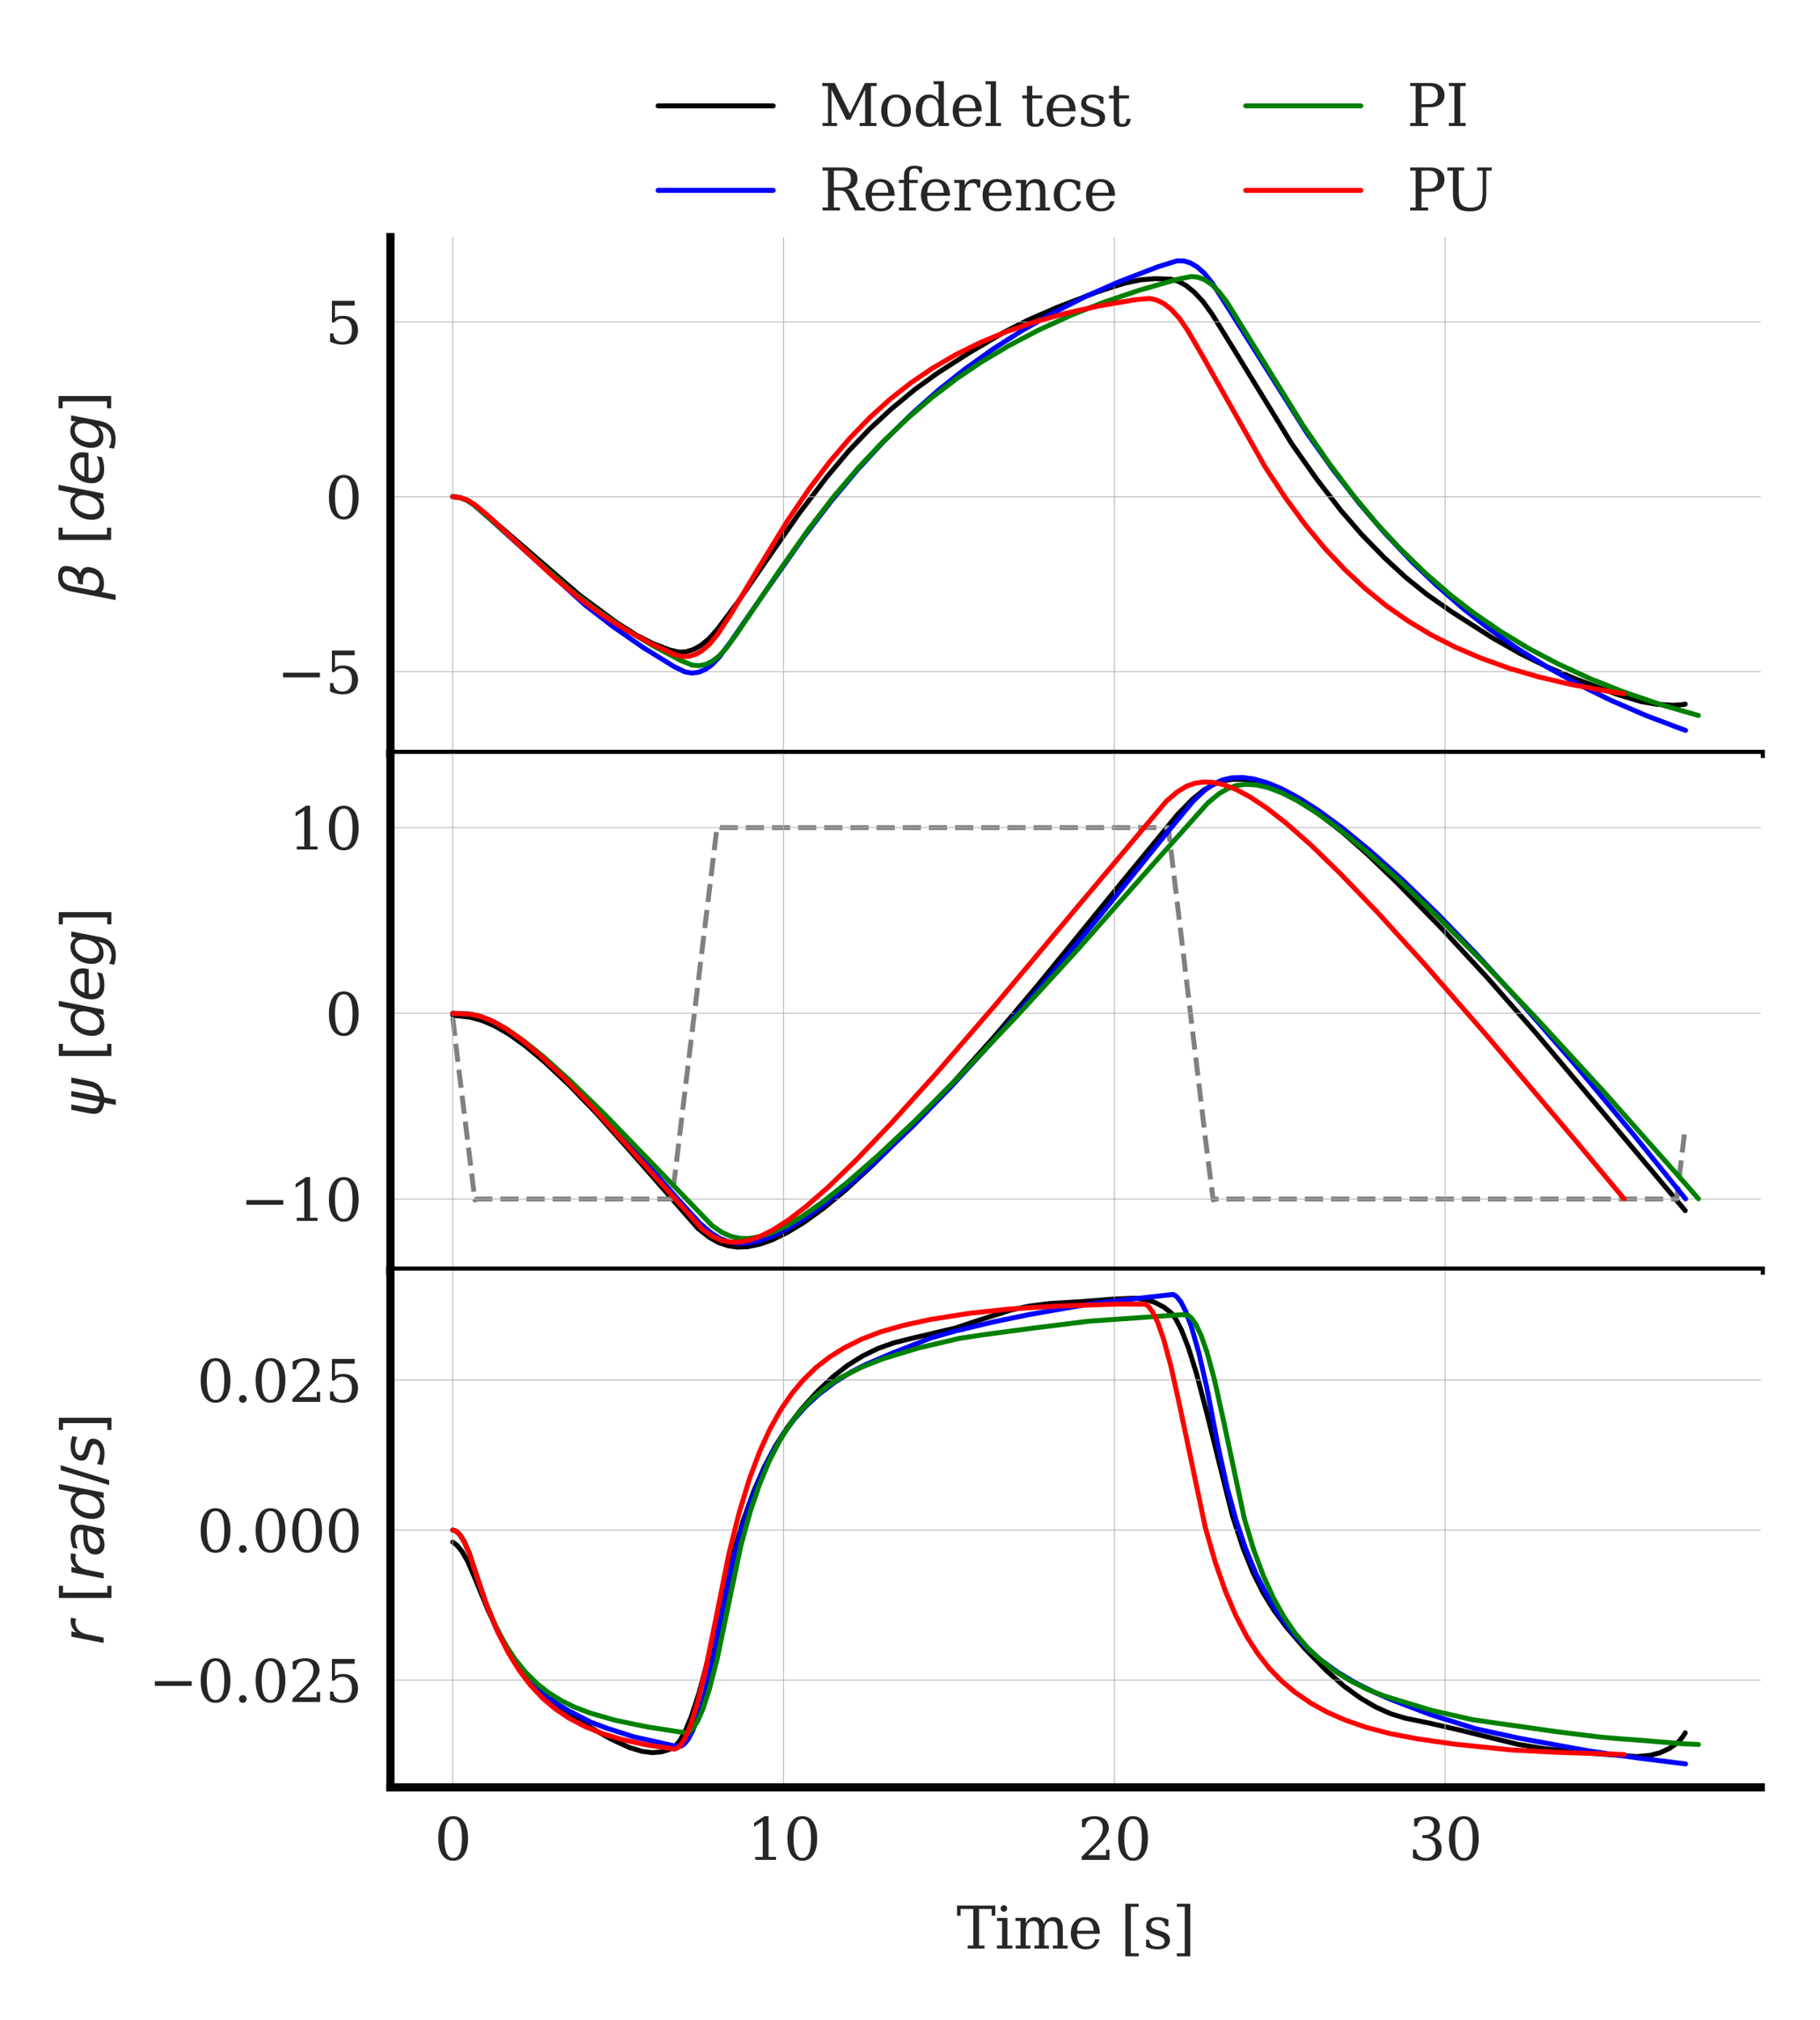 <?xml version="1.0" encoding="utf-8" standalone="no"?>
<!DOCTYPE svg PUBLIC "-//W3C//DTD SVG 1.1//EN"
  "http://www.w3.org/Graphics/SVG/1.1/DTD/svg11.dtd">
<svg xmlns:xlink="http://www.w3.org/1999/xlink" width="221.24pt" height="245.546pt" viewBox="0 0 221.24 245.546" xmlns="http://www.w3.org/2000/svg" version="1.1">
 <defs>
  <style type="text/css">*{stroke-linejoin: round; stroke-linecap: butt}</style>
 </defs>
 <g id="figure_1">
  <g id="patch_1">
   <path d="M 0 245.546 
L 221.24 245.546 
L 221.24 0 
L 0 0 
z
" style="fill: #ffffff"/>
  </g>
  <g id="axes_1">
   <g id="patch_2">
    <path d="M 47.465 91.652 
L 214.04 91.652 
L 214.04 28.829 
L 47.465 28.829 
z
" style="fill: #ffffff"/>
   </g>
   <g id="line2d_1">
    <path d="M 55.037 60.344 
L 55.962 60.484 
L 56.846 60.839 
L 57.731 61.429 
L 61.149 64.318 
L 70.478 72.37 
L 74.981 75.7 
L 77.394 77.235 
L 79.404 78.253 
L 81.455 79.033 
L 82.581 79.286 
L 83.425 79.231 
L 84.31 78.955 
L 85.235 78.437 
L 86.2 77.641 
L 87.205 76.514 
L 89.738 73.126 
L 93.116 68.195 
L 97.137 62.419 
L 100.474 58.032 
L 103.209 54.781 
L 105.662 52.206 
L 108.356 49.707 
L 111.251 47.318 
L 113.985 45.344 
L 117.765 42.92 
L 122.067 40.377 
L 124.922 38.933 
L 128.501 37.371 
L 133.487 35.448 
L 136.664 34.438 
L 138.674 34.017 
L 140.443 33.876 
L 142.333 33.948 
L 143.218 34.195 
L 144.143 34.693 
L 145.148 35.495 
L 146.234 36.66 
L 147.359 38.21 
L 150.214 42.838 
L 157.01 53.93 
L 160.026 58.203 
L 163.001 62.061 
L 165.534 64.985 
L 168.269 67.788 
L 170.963 70.265 
L 173.496 72.299 
L 176.512 74.406 
L 181.337 77.493 
L 184.795 79.456 
L 188.173 81.116 
L 191.631 82.575 
L 196.657 84.445 
L 199.472 85.281 
L 201.402 85.621 
L 203.412 85.746 
L 204.659 85.653 
L 204.86 85.601 
L 204.86 85.601 
" clip-path="url(#pfdf9fa1313)" style="fill: none; stroke: #000000; stroke-width: 0.6; stroke-linecap: round"/>
   </g>
   <g id="matplotlib.axis_1">
    <g id="xtick_1">
     <g id="line2d_2">
      <path d="M 55.037 91.652 
L 55.037 28.829 
" clip-path="url(#pfdf9fa1313)" style="fill: none; stroke: #b0b0b0; stroke-width: 0.1; stroke-linecap: round"/>
     </g>
     <g id="line2d_3"/>
    </g>
    <g id="xtick_2">
     <g id="line2d_4">
      <path d="M 95.247 91.652 
L 95.247 28.829 
" clip-path="url(#pfdf9fa1313)" style="fill: none; stroke: #b0b0b0; stroke-width: 0.1; stroke-linecap: round"/>
     </g>
     <g id="line2d_5"/>
    </g>
    <g id="xtick_3">
     <g id="line2d_6">
      <path d="M 135.457 91.652 
L 135.457 28.829 
" clip-path="url(#pfdf9fa1313)" style="fill: none; stroke: #b0b0b0; stroke-width: 0.1; stroke-linecap: round"/>
     </g>
     <g id="line2d_7"/>
    </g>
    <g id="xtick_4">
     <g id="line2d_8">
      <path d="M 175.667 91.652 
L 175.667 28.829 
" clip-path="url(#pfdf9fa1313)" style="fill: none; stroke: #b0b0b0; stroke-width: 0.1; stroke-linecap: round"/>
     </g>
     <g id="line2d_9"/>
    </g>
   </g>
   <g id="matplotlib.axis_2">
    <g id="ytick_1">
     <g id="line2d_10">
      <path d="M 47.465 81.654 
L 214.04 81.654 
" clip-path="url(#pfdf9fa1313)" style="fill: none; stroke: #b0b0b0; stroke-width: 0.1; stroke-linecap: round"/>
     </g>
     <g id="line2d_11"/>
     <g id="text_1">
      <!-- −5 -->
      <g style="fill: #262626" transform="translate(33.646 84.313) scale(0.07 -0.07)">
       <defs>
        <path id="DejaVuSerif-2212" d="M 678 2259 
L 4684 2259 
L 4684 1753 
L 678 1753 
L 678 2259 
z
" transform="scale(0.016)"/>
        <path id="DejaVuSerif-35" d="M 3219 4666 
L 3219 4153 
L 1081 4153 
L 1081 2816 
Q 1244 2928 1461 2984 
Q 1678 3041 1947 3041 
Q 2703 3041 3140 2622 
Q 3578 2203 3578 1478 
Q 3578 738 3136 323 
Q 2694 -91 1894 -91 
Q 1572 -91 1234 -12 
Q 897 66 544 225 
L 544 1131 
L 897 1131 
Q 925 688 1179 453 
Q 1434 219 1894 219 
Q 2388 219 2653 544 
Q 2919 869 2919 1478 
Q 2919 2084 2655 2407 
Q 2391 2731 1894 2731 
Q 1613 2731 1398 2631 
Q 1184 2531 1019 2322 
L 750 2322 
L 750 4666 
L 3219 4666 
z
" transform="scale(0.016)"/>
       </defs>
       <use xlink:href="#DejaVuSerif-2212"/>
       <use xlink:href="#DejaVuSerif-35" x="83.789"/>
      </g>
     </g>
    </g>
    <g id="ytick_2">
     <g id="line2d_12">
      <path d="M 47.465 60.397 
L 214.04 60.397 
" clip-path="url(#pfdf9fa1313)" style="fill: none; stroke: #b0b0b0; stroke-width: 0.1; stroke-linecap: round"/>
     </g>
     <g id="line2d_13"/>
     <g id="text_2">
      <!-- 0 -->
      <g style="fill: #262626" transform="translate(39.512 63.057) scale(0.07 -0.07)">
       <defs>
        <path id="DejaVuSerif-30" d="M 2034 219 
Q 2513 219 2750 744 
Q 2988 1269 2988 2328 
Q 2988 3391 2750 3916 
Q 2513 4441 2034 4441 
Q 1556 4441 1318 3916 
Q 1081 3391 1081 2328 
Q 1081 1269 1318 744 
Q 1556 219 2034 219 
z
M 2034 -91 
Q 1275 -91 848 546 
Q 422 1184 422 2328 
Q 422 3475 848 4112 
Q 1275 4750 2034 4750 
Q 2797 4750 3222 4112 
Q 3647 3475 3647 2328 
Q 3647 1184 3222 546 
Q 2797 -91 2034 -91 
z
" transform="scale(0.016)"/>
       </defs>
       <use xlink:href="#DejaVuSerif-30"/>
      </g>
     </g>
    </g>
    <g id="ytick_3">
     <g id="line2d_14">
      <path d="M 47.465 39.141 
L 214.04 39.141 
" clip-path="url(#pfdf9fa1313)" style="fill: none; stroke: #b0b0b0; stroke-width: 0.1; stroke-linecap: round"/>
     </g>
     <g id="line2d_15"/>
     <g id="text_3">
      <!-- 5 -->
      <g style="fill: #262626" transform="translate(39.512 41.8) scale(0.07 -0.07)">
       <use xlink:href="#DejaVuSerif-35"/>
      </g>
     </g>
    </g>
    <g id="text_4">
     <!-- $\beta$ $[deg]$ -->
     <g style="fill: #262626" transform="translate(12.59 72.945) rotate(-90) scale(0.07 -0.07)">
      <defs>
       <path id="DejaVuSans-Oblique-3b2" d="M 872 216 
L 572 -1331 
L -6 -1331 
L 928 3478 
Q 1206 4903 2538 4903 
Q 3888 4903 3659 3700 
Q 3503 2844 2894 2531 
Q 3713 2250 3553 1416 
Q 3272 -69 1759 -66 
Q 1097 -63 872 216 
z
M 1019 966 
Q 1259 422 1875 425 
Q 2775 425 2966 1406 
Q 3138 2288 1675 2219 
L 1778 2750 
Q 2909 2731 3106 3750 
Q 3241 4438 2509 4434 
Q 1691 4434 1503 3459 
L 1019 966 
z
" transform="scale(0.016)"/>
       <path id="DejaVuSerif-20" transform="scale(0.016)"/>
       <path id="DejaVuSans-5b" d="M 550 4863 
L 1875 4863 
L 1875 4416 
L 1125 4416 
L 1125 -397 
L 1875 -397 
L 1875 -844 
L 550 -844 
L 550 4863 
z
" transform="scale(0.016)"/>
       <path id="DejaVuSans-Oblique-64" d="M 2675 525 
Q 2444 222 2128 65 
Q 1813 -91 1428 -91 
Q 903 -91 598 267 
Q 294 625 294 1247 
Q 294 1766 478 2236 
Q 663 2706 1013 3078 
Q 1244 3325 1534 3454 
Q 1825 3584 2144 3584 
Q 2481 3584 2739 3421 
Q 2997 3259 3138 2956 
L 3513 4863 
L 4091 4863 
L 3144 0 
L 2566 0 
L 2675 525 
z
M 891 1350 
Q 891 897 1095 644 
Q 1300 391 1663 391 
Q 1931 391 2161 520 
Q 2391 650 2566 903 
Q 2750 1166 2856 1509 
Q 2963 1853 2963 2188 
Q 2963 2622 2758 2865 
Q 2553 3109 2194 3109 
Q 1922 3109 1687 2981 
Q 1453 2853 1288 2613 
Q 1106 2353 998 2009 
Q 891 1666 891 1350 
z
" transform="scale(0.016)"/>
       <path id="DejaVuSans-Oblique-65" d="M 3078 2063 
Q 3088 2113 3092 2166 
Q 3097 2219 3097 2272 
Q 3097 2653 2873 2875 
Q 2650 3097 2266 3097 
Q 1838 3097 1509 2826 
Q 1181 2556 1013 2059 
L 3078 2063 
z
M 3578 1613 
L 903 1613 
Q 884 1494 878 1425 
Q 872 1356 872 1306 
Q 872 872 1139 634 
Q 1406 397 1894 397 
Q 2269 397 2603 481 
Q 2938 566 3225 728 
L 3116 159 
Q 2806 34 2476 -28 
Q 2147 -91 1806 -91 
Q 1078 -91 686 257 
Q 294 606 294 1247 
Q 294 1794 489 2264 
Q 684 2734 1063 3103 
Q 1306 3334 1642 3459 
Q 1978 3584 2356 3584 
Q 2950 3584 3301 3228 
Q 3653 2872 3653 2272 
Q 3653 2128 3634 1964 
Q 3616 1800 3578 1613 
z
" transform="scale(0.016)"/>
       <path id="DejaVuSans-Oblique-67" d="M 3816 3500 
L 3219 434 
Q 3047 -456 2561 -893 
Q 2075 -1331 1253 -1331 
Q 950 -1331 690 -1286 
Q 431 -1241 206 -1147 
L 313 -588 
Q 525 -725 762 -790 
Q 1000 -856 1269 -856 
Q 1816 -856 2167 -557 
Q 2519 -259 2631 300 
L 2681 563 
Q 2441 288 2122 144 
Q 1803 0 1434 0 
Q 903 0 598 351 
Q 294 703 294 1319 
Q 294 1803 478 2267 
Q 663 2731 997 3091 
Q 1219 3328 1514 3456 
Q 1809 3584 2131 3584 
Q 2484 3584 2746 3420 
Q 3009 3256 3138 2956 
L 3238 3500 
L 3816 3500 
z
M 2950 2216 
Q 2950 2641 2750 2872 
Q 2550 3103 2181 3103 
Q 1953 3103 1747 3012 
Q 1541 2922 1394 2759 
Q 1156 2491 1023 2127 
Q 891 1763 891 1375 
Q 891 944 1092 712 
Q 1294 481 1672 481 
Q 2219 481 2584 976 
Q 2950 1472 2950 2216 
z
" transform="scale(0.016)"/>
       <path id="DejaVuSans-5d" d="M 1947 4863 
L 1947 -844 
L 622 -844 
L 622 -397 
L 1369 -397 
L 1369 4416 
L 622 4416 
L 622 4863 
L 1947 4863 
z
" transform="scale(0.016)"/>
      </defs>
      <use xlink:href="#DejaVuSans-Oblique-3b2" transform="translate(0 0.391)"/>
      <use xlink:href="#DejaVuSerif-20" transform="translate(63.818 0.391)"/>
      <use xlink:href="#DejaVuSans-5b" transform="translate(95.605 0.391)"/>
      <use xlink:href="#DejaVuSans-Oblique-64" transform="translate(134.619 0.391)"/>
      <use xlink:href="#DejaVuSans-Oblique-65" transform="translate(198.096 0.391)"/>
      <use xlink:href="#DejaVuSans-Oblique-67" transform="translate(259.619 0.391)"/>
      <use xlink:href="#DejaVuSans-5d" transform="translate(323.096 0.391)"/>
     </g>
    </g>
   </g>
   <g id="line2d_16">
    <path d="M 55.037 60.397 
L 55.922 60.506 
L 56.766 60.826 
L 57.61 61.379 
L 59.5 63.038 
L 71.201 73.614 
L 74.539 76.186 
L 78.118 78.676 
L 81.938 81.04 
L 83.265 81.685 
L 84.109 81.825 
L 84.913 81.728 
L 85.717 81.397 
L 86.562 80.792 
L 87.446 79.868 
L 88.813 78.026 
L 92.674 72.449 
L 97.66 65.345 
L 100.997 60.983 
L 104.254 57.091 
L 107.35 53.745 
L 110.808 50.34 
L 114.025 47.474 
L 117.242 44.911 
L 120.781 42.386 
L 124.319 40.134 
L 128.219 37.929 
L 132.16 35.951 
L 136.02 34.26 
L 140.725 32.443 
L 143.097 31.704 
L 143.901 31.724 
L 144.706 31.967 
L 145.55 32.466 
L 146.435 33.266 
L 147.359 34.417 
L 148.847 36.737 
L 158.9 52.692 
L 162.116 57.205 
L 165.213 61.173 
L 168.269 64.738 
L 171.606 68.268 
L 174.622 71.157 
L 177.919 74.032 
L 181.055 76.476 
L 184.473 78.855 
L 188.132 81.128 
L 191.993 83.265 
L 195.853 85.157 
L 200.115 86.998 
L 204.417 88.625 
L 204.9 88.796 
L 204.9 88.796 
" clip-path="url(#pfdf9fa1313)" style="fill: none; stroke: #0000ff; stroke-width: 0.6; stroke-linecap: round"/>
   </g>
   <g id="line2d_17">
    <path d="M 55.037 60.397 
L 55.922 60.506 
L 56.766 60.825 
L 57.61 61.375 
L 59.581 63.094 
L 69.271 71.677 
L 72.569 74.174 
L 75.946 76.454 
L 79.364 78.498 
L 82.822 80.326 
L 84.109 80.848 
L 84.953 80.929 
L 85.758 80.782 
L 86.562 80.404 
L 87.366 79.792 
L 88.291 78.793 
L 89.577 77.023 
L 94.684 69.456 
L 98.263 64.382 
L 101.399 60.313 
L 104.335 56.872 
L 107.23 53.804 
L 110.286 50.892 
L 113.301 48.318 
L 116.317 46.016 
L 119.333 43.982 
L 122.67 42.006 
L 126.289 40.113 
L 130.27 38.29 
L 134.17 36.749 
L 138.513 35.279 
L 143.097 33.963 
L 144.826 33.612 
L 145.63 33.703 
L 146.475 34.031 
L 147.319 34.608 
L 148.204 35.485 
L 149.169 36.77 
L 151.179 40.026 
L 158.377 51.689 
L 161.513 56.252 
L 164.449 60.151 
L 167.344 63.632 
L 170.038 66.536 
L 173.255 69.671 
L 176.351 72.356 
L 179.166 74.53 
L 182.463 76.794 
L 185.84 78.835 
L 189.339 80.678 
L 193.319 82.513 
L 197.18 84.054 
L 201.924 85.676 
L 206.187 86.905 
L 206.468 86.981 
L 206.468 86.981 
" clip-path="url(#pfdf9fa1313)" style="fill: none; stroke: #008000; stroke-width: 0.6; stroke-linecap: round"/>
   </g>
   <g id="line2d_18">
    <path d="M 55.037 60.397 
L 56.002 60.509 
L 56.887 60.832 
L 57.771 61.391 
L 59.621 62.953 
L 62.999 66.154 
L 67.341 70.18 
L 70.357 72.677 
L 73.292 74.81 
L 76.147 76.62 
L 79.042 78.207 
L 82.058 79.606 
L 82.943 79.819 
L 83.747 79.793 
L 84.551 79.553 
L 85.396 79.068 
L 86.28 78.281 
L 87.205 77.153 
L 88.813 74.717 
L 91.95 69.477 
L 95.689 63.369 
L 98.383 59.399 
L 100.877 56.112 
L 103.329 53.243 
L 105.782 50.715 
L 108.235 48.498 
L 110.728 46.541 
L 113.342 44.768 
L 116.156 43.132 
L 119.172 41.639 
L 122.308 40.331 
L 125.686 39.166 
L 129.426 38.118 
L 133.447 37.219 
L 137.99 36.436 
L 139.719 36.28 
L 140.604 36.48 
L 141.489 36.918 
L 142.373 37.61 
L 143.338 38.665 
L 144.344 40.112 
L 146.193 43.3 
L 153.753 56.714 
L 156.286 60.563 
L 158.699 63.835 
L 161.111 66.737 
L 163.524 69.293 
L 166.017 71.612 
L 168.55 73.666 
L 171.164 75.494 
L 173.938 77.161 
L 176.833 78.639 
L 180.01 80.005 
L 183.428 81.233 
L 187.047 82.296 
L 191.108 83.244 
L 195.652 84.074 
L 197.421 84.339 
L 197.421 84.339 
" clip-path="url(#pfdf9fa1313)" style="fill: none; stroke: #ff0000; stroke-width: 0.6; stroke-linecap: round"/>
   </g>
   <g id="patch_3">
    <path d="M 47.465 91.652 
L 47.465 28.829 
" style="fill: none; stroke: #000000; stroke-linejoin: miter; stroke-linecap: square"/>
   </g>
   <g id="patch_4">
    <path d="M 47.465 91.652 
L 214.04 91.652 
" style="fill: none; stroke: #000000; stroke-linejoin: miter; stroke-linecap: square"/>
   </g>
   <g id="legend_1">
    <g id="line2d_19">
     <path d="M 79.994 12.869 
L 86.994 12.869 
L 93.994 12.869 
" style="fill: none; stroke: #000000; stroke-width: 0.6; stroke-linecap: round"/>
    </g>
    <g id="text_5">
     <!-- Model test -->
     <g style="fill: #262626" transform="translate(99.594 15.319) scale(0.07 -0.07)">
      <defs>
       <path id="DejaVuSerif-4d" d="M 353 0 
L 353 331 
L 947 331 
L 947 4331 
L 319 4331 
L 319 4666 
L 1678 4666 
L 3316 1344 
L 4953 4666 
L 6228 4666 
L 6228 4331 
L 5606 4331 
L 5606 331 
L 6203 331 
L 6203 0 
L 4378 0 
L 4378 331 
L 4972 331 
L 4972 3938 
L 3372 684 
L 2931 684 
L 1331 3938 
L 1331 331 
L 1925 331 
L 1925 0 
L 353 0 
z
" transform="scale(0.016)"/>
       <path id="DejaVuSerif-6f" d="M 1925 219 
Q 2388 219 2623 584 
Q 2859 950 2859 1663 
Q 2859 2375 2623 2739 
Q 2388 3103 1925 3103 
Q 1463 3103 1227 2739 
Q 991 2375 991 1663 
Q 991 950 1228 584 
Q 1466 219 1925 219 
z
M 1925 -91 
Q 1200 -91 759 389 
Q 319 869 319 1663 
Q 319 2456 758 2934 
Q 1197 3413 1925 3413 
Q 2653 3413 3092 2934 
Q 3531 2456 3531 1663 
Q 3531 869 3092 389 
Q 2653 -91 1925 -91 
z
" transform="scale(0.016)"/>
       <path id="DejaVuSerif-64" d="M 3359 331 
L 3909 331 
L 3909 0 
L 2784 0 
L 2784 519 
Q 2616 206 2355 57 
Q 2094 -91 1709 -91 
Q 1097 -91 708 395 
Q 319 881 319 1663 
Q 319 2444 706 2928 
Q 1094 3413 1709 3413 
Q 2094 3413 2355 3264 
Q 2616 3116 2784 2803 
L 2784 4531 
L 2241 4531 
L 2241 4863 
L 3359 4863 
L 3359 331 
z
M 2784 1497 
L 2784 1825 
Q 2784 2422 2554 2737 
Q 2325 3053 1888 3053 
Q 1444 3053 1217 2703 
Q 991 2353 991 1663 
Q 991 975 1217 622 
Q 1444 269 1888 269 
Q 2325 269 2554 583 
Q 2784 897 2784 1497 
z
" transform="scale(0.016)"/>
       <path id="DejaVuSerif-65" d="M 3469 1600 
L 991 1600 
L 991 1575 
Q 991 903 1244 561 
Q 1497 219 1991 219 
Q 2369 219 2611 417 
Q 2853 616 2950 1006 
L 3413 1006 
Q 3275 459 2904 184 
Q 2534 -91 1931 -91 
Q 1203 -91 761 389 
Q 319 869 319 1663 
Q 319 2450 753 2931 
Q 1188 3413 1894 3413 
Q 2647 3413 3050 2948 
Q 3453 2484 3469 1600 
z
M 2791 1931 
Q 2772 2513 2545 2808 
Q 2319 3103 1894 3103 
Q 1497 3103 1269 2806 
Q 1041 2509 991 1931 
L 2791 1931 
z
" transform="scale(0.016)"/>
       <path id="DejaVuSerif-6c" d="M 1313 331 
L 1856 331 
L 1856 0 
L 184 0 
L 184 331 
L 738 331 
L 738 4531 
L 184 4531 
L 184 4863 
L 1313 4863 
L 1313 331 
z
" transform="scale(0.016)"/>
       <path id="DejaVuSerif-74" d="M 691 2988 
L 184 2988 
L 184 3322 
L 691 3322 
L 691 4353 
L 1269 4353 
L 1269 3322 
L 2350 3322 
L 2350 2988 
L 1269 2988 
L 1269 878 
Q 1269 456 1350 337 
Q 1431 219 1650 219 
Q 1875 219 1978 351 
Q 2081 484 2088 781 
L 2522 781 
Q 2497 328 2275 118 
Q 2053 -91 1600 -91 
Q 1103 -91 897 129 
Q 691 350 691 878 
L 691 2988 
z
" transform="scale(0.016)"/>
       <path id="DejaVuSerif-73" d="M 359 184 
L 359 959 
L 691 959 
Q 703 588 923 403 
Q 1144 219 1575 219 
Q 1963 219 2166 364 
Q 2369 509 2369 788 
Q 2369 1006 2220 1140 
Q 2072 1275 1594 1428 
L 1178 1569 
Q 750 1706 558 1912 
Q 366 2119 366 2438 
Q 366 2894 700 3153 
Q 1034 3413 1625 3413 
Q 1888 3413 2178 3344 
Q 2469 3275 2778 3144 
L 2778 2419 
L 2447 2419 
Q 2434 2741 2221 2922 
Q 2009 3103 1644 3103 
Q 1281 3103 1095 2975 
Q 909 2847 909 2591 
Q 909 2381 1050 2254 
Q 1191 2128 1613 1997 
L 2069 1856 
Q 2541 1709 2748 1489 
Q 2956 1269 2956 922 
Q 2956 450 2595 179 
Q 2234 -91 1600 -91 
Q 1278 -91 972 -22 
Q 666 47 359 184 
z
" transform="scale(0.016)"/>
      </defs>
      <use xlink:href="#DejaVuSerif-4d"/>
      <use xlink:href="#DejaVuSerif-6f" x="102.393"/>
      <use xlink:href="#DejaVuSerif-64" x="162.598"/>
      <use xlink:href="#DejaVuSerif-65" x="226.611"/>
      <use xlink:href="#DejaVuSerif-6c" x="285.791"/>
      <use xlink:href="#DejaVuSerif-20" x="317.773"/>
      <use xlink:href="#DejaVuSerif-74" x="349.561"/>
      <use xlink:href="#DejaVuSerif-65" x="389.746"/>
      <use xlink:href="#DejaVuSerif-73" x="448.926"/>
      <use xlink:href="#DejaVuSerif-74" x="500.244"/>
     </g>
    </g>
    <g id="line2d_20">
     <path d="M 79.994 23.144 
L 86.994 23.144 
L 93.994 23.144 
" style="fill: none; stroke: #0000ff; stroke-width: 0.6; stroke-linecap: round"/>
    </g>
    <g id="text_6">
     <!-- Reference -->
     <g style="fill: #262626" transform="translate(99.594 25.594) scale(0.07 -0.07)">
      <defs>
       <path id="DejaVuSerif-52" d="M 3066 2316 
Q 3284 2256 3442 2114 
Q 3600 1972 3725 1716 
L 4403 331 
L 4972 331 
L 4972 0 
L 3872 0 
L 3144 1484 
Q 2934 1916 2759 2042 
Q 2584 2169 2278 2169 
L 1581 2169 
L 1581 331 
L 2241 331 
L 2241 0 
L 353 0 
L 353 331 
L 947 331 
L 947 4331 
L 353 4331 
L 353 4666 
L 2719 4666 
Q 3400 4666 3770 4341 
Q 4141 4016 4141 3419 
Q 4141 2938 3870 2661 
Q 3600 2384 3066 2316 
z
M 1581 2503 
L 2503 2503 
Q 2975 2503 3200 2726 
Q 3425 2950 3425 3419 
Q 3425 3888 3200 4109 
Q 2975 4331 2503 4331 
L 1581 4331 
L 1581 2503 
z
" transform="scale(0.016)"/>
       <path id="DejaVuSerif-66" d="M 2753 4078 
L 2450 4078 
Q 2447 4313 2317 4434 
Q 2188 4556 1941 4556 
Q 1619 4556 1487 4379 
Q 1356 4203 1356 3750 
L 1356 3322 
L 2284 3322 
L 2284 2988 
L 1356 2988 
L 1356 331 
L 2094 331 
L 2094 0 
L 231 0 
L 231 331 
L 781 331 
L 781 2988 
L 231 2988 
L 231 3322 
L 781 3322 
L 781 3738 
Q 781 4294 1070 4578 
Q 1359 4863 1919 4863 
Q 2128 4863 2337 4825 
Q 2547 4788 2753 4709 
L 2753 4078 
z
" transform="scale(0.016)"/>
       <path id="DejaVuSerif-72" d="M 3059 3328 
L 3059 2497 
L 2728 2497 
Q 2713 2744 2591 2866 
Q 2469 2988 2234 2988 
Q 1809 2988 1582 2694 
Q 1356 2400 1356 1850 
L 1356 331 
L 2022 331 
L 2022 0 
L 263 0 
L 263 331 
L 781 331 
L 781 2994 
L 231 2994 
L 231 3322 
L 1356 3322 
L 1356 2731 
Q 1525 3078 1790 3245 
Q 2056 3413 2438 3413 
Q 2578 3413 2733 3391 
Q 2888 3369 3059 3328 
z
" transform="scale(0.016)"/>
       <path id="DejaVuSerif-6e" d="M 263 0 
L 263 331 
L 781 331 
L 781 2988 
L 231 2988 
L 231 3322 
L 1356 3322 
L 1356 2731 
Q 1516 3069 1770 3241 
Q 2025 3413 2363 3413 
Q 2913 3413 3172 3097 
Q 3431 2781 3431 2113 
L 3431 331 
L 3944 331 
L 3944 0 
L 2356 0 
L 2356 331 
L 2853 331 
L 2853 1931 
Q 2853 2541 2703 2767 
Q 2553 2994 2175 2994 
Q 1775 2994 1565 2701 
Q 1356 2409 1356 1850 
L 1356 331 
L 1856 331 
L 1856 0 
L 263 0 
z
" transform="scale(0.016)"/>
       <path id="DejaVuSerif-63" d="M 3291 997 
Q 3169 466 2822 187 
Q 2475 -91 1925 -91 
Q 1200 -91 759 389 
Q 319 869 319 1663 
Q 319 2459 759 2936 
Q 1200 3413 1925 3413 
Q 2241 3413 2553 3339 
Q 2866 3266 3181 3116 
L 3181 2266 
L 2847 2266 
Q 2781 2703 2561 2903 
Q 2341 3103 1931 3103 
Q 1466 3103 1228 2742 
Q 991 2381 991 1663 
Q 991 944 1227 581 
Q 1463 219 1931 219 
Q 2303 219 2525 412 
Q 2747 606 2828 997 
L 3291 997 
z
" transform="scale(0.016)"/>
      </defs>
      <use xlink:href="#DejaVuSerif-52"/>
      <use xlink:href="#DejaVuSerif-65" x="75.293"/>
      <use xlink:href="#DejaVuSerif-66" x="134.473"/>
      <use xlink:href="#DejaVuSerif-65" x="171.484"/>
      <use xlink:href="#DejaVuSerif-72" x="230.664"/>
      <use xlink:href="#DejaVuSerif-65" x="278.467"/>
      <use xlink:href="#DejaVuSerif-6e" x="337.646"/>
      <use xlink:href="#DejaVuSerif-63" x="402.051"/>
      <use xlink:href="#DejaVuSerif-65" x="458.057"/>
     </g>
    </g>
    <g id="line2d_21">
     <path d="M 151.424 12.869 
L 158.424 12.869 
L 165.424 12.869 
" style="fill: none; stroke: #008000; stroke-width: 0.6; stroke-linecap: round"/>
    </g>
    <g id="text_7">
     <!-- PI -->
     <g style="fill: #262626" transform="translate(171.024 15.319) scale(0.07 -0.07)">
      <defs>
       <path id="DejaVuSerif-50" d="M 1581 2375 
L 2406 2375 
Q 2872 2375 3115 2626 
Q 3359 2878 3359 3353 
Q 3359 3831 3115 4081 
Q 2872 4331 2406 4331 
L 1581 4331 
L 1581 2375 
z
M 353 0 
L 353 331 
L 947 331 
L 947 4331 
L 353 4331 
L 353 4666 
L 2559 4666 
Q 3259 4666 3668 4311 
Q 4078 3956 4078 3353 
Q 4078 2753 3668 2397 
Q 3259 2041 2559 2041 
L 1581 2041 
L 1581 331 
L 2303 331 
L 2303 0 
L 353 0 
z
" transform="scale(0.016)"/>
       <path id="DejaVuSerif-49" d="M 1581 331 
L 2175 331 
L 2175 0 
L 353 0 
L 353 331 
L 947 331 
L 947 4331 
L 353 4331 
L 353 4666 
L 2175 4666 
L 2175 4331 
L 1581 4331 
L 1581 331 
z
" transform="scale(0.016)"/>
      </defs>
      <use xlink:href="#DejaVuSerif-50"/>
      <use xlink:href="#DejaVuSerif-49" x="67.285"/>
     </g>
    </g>
    <g id="line2d_22">
     <path d="M 151.424 23.144 
L 158.424 23.144 
L 165.424 23.144 
" style="fill: none; stroke: #ff0000; stroke-width: 0.6; stroke-linecap: round"/>
    </g>
    <g id="text_8">
     <!-- PU -->
     <g style="fill: #262626" transform="translate(171.024 25.594) scale(0.07 -0.07)">
      <defs>
       <path id="DejaVuSerif-55" d="M 897 4331 
L 300 4331 
L 300 4666 
L 2125 4666 
L 2125 4331 
L 1528 4331 
L 1528 1919 
Q 1528 1025 1820 672 
Q 2113 319 2828 319 
Q 3544 319 3836 672 
Q 4128 1025 4128 1919 
L 4128 4331 
L 3531 4331 
L 3531 4666 
L 5106 4666 
L 5106 4331 
L 4513 4331 
L 4513 1856 
Q 4513 791 4103 350 
Q 3694 -91 2713 -91 
Q 1731 -91 1314 353 
Q 897 797 897 1856 
L 897 4331 
z
" transform="scale(0.016)"/>
      </defs>
      <use xlink:href="#DejaVuSerif-50"/>
      <use xlink:href="#DejaVuSerif-55" x="65.535"/>
     </g>
    </g>
   </g>
  </g>
  <g id="axes_2">
   <g id="patch_5">
    <path d="M 47.465 154.474 
L 214.04 154.474 
L 214.04 91.652 
L 47.465 91.652 
z
" style="fill: #ffffff"/>
   </g>
   <g id="line2d_23">
    <path d="M 55.037 123.42 
L 57.168 123.667 
L 58.616 124.064 
L 60.144 124.725 
L 61.873 125.726 
L 63.843 127.135 
L 66.215 129.117 
L 69.111 131.837 
L 72.488 135.322 
L 76.228 139.51 
L 84.833 149.331 
L 86.2 150.409 
L 87.366 151.064 
L 88.492 151.447 
L 89.658 151.611 
L 90.904 151.562 
L 92.312 151.275 
L 93.88 150.722 
L 95.689 149.842 
L 97.78 148.57 
L 100.153 146.855 
L 102.847 144.623 
L 106.104 141.621 
L 110.447 137.295 
L 116.156 131.291 
L 120.901 125.99 
L 126.249 119.655 
L 136.583 106.997 
L 143.137 99.032 
L 144.947 97.175 
L 146.354 96.037 
L 147.56 95.336 
L 148.686 94.93 
L 149.853 94.74 
L 151.139 94.761 
L 152.546 95.01 
L 154.195 95.537 
L 156.125 96.398 
L 158.297 97.619 
L 160.629 99.188 
L 163.202 101.194 
L 166.178 103.807 
L 169.877 107.371 
L 175.506 113.139 
L 180.854 118.917 
L 186.645 125.518 
L 194.888 135.287 
L 204.86 147.181 
L 204.86 147.181 
" clip-path="url(#p039f9ebf1f)" style="fill: none; stroke: #000000; stroke-width: 0.6; stroke-linecap: round"/>
   </g>
   <g id="line2d_24">
    <path d="M 55.037 123.726 
L 55.64 128.905 
L 57.731 145.89 
L 58.013 145.766 
L 59.701 145.764 
L 62.275 145.766 
L 67.301 145.766 
L 81.696 145.766 
L 81.857 144.39 
L 83.425 131.302 
L 87.165 100.522 
L 87.205 100.558 
L 87.527 100.611 
L 90.14 100.617 
L 92.633 100.617 
L 142.011 100.615 
L 142.253 102.596 
L 146.676 139.621 
L 147.48 145.89 
L 147.52 145.862 
L 147.802 145.773 
L 149.611 145.765 
L 203.814 145.765 
L 203.935 144.735 
L 204.86 137.022 
L 204.86 137.022 
" clip-path="url(#p039f9ebf1f)" style="fill: none; stroke-dasharray: 2.22,0.96; stroke-dashoffset: 0; stroke: #808080; stroke-width: 0.6"/>
   </g>
   <g id="matplotlib.axis_3">
    <g id="xtick_5">
     <g id="line2d_25">
      <path d="M 55.037 154.474 
L 55.037 91.652 
" clip-path="url(#p039f9ebf1f)" style="fill: none; stroke: #b0b0b0; stroke-width: 0.1; stroke-linecap: round"/>
     </g>
     <g id="line2d_26"/>
    </g>
    <g id="xtick_6">
     <g id="line2d_27">
      <path d="M 95.247 154.474 
L 95.247 91.652 
" clip-path="url(#p039f9ebf1f)" style="fill: none; stroke: #b0b0b0; stroke-width: 0.1; stroke-linecap: round"/>
     </g>
     <g id="line2d_28"/>
    </g>
    <g id="xtick_7">
     <g id="line2d_29">
      <path d="M 135.457 154.474 
L 135.457 91.652 
" clip-path="url(#p039f9ebf1f)" style="fill: none; stroke: #b0b0b0; stroke-width: 0.1; stroke-linecap: round"/>
     </g>
     <g id="line2d_30"/>
    </g>
    <g id="xtick_8">
     <g id="line2d_31">
      <path d="M 175.667 154.474 
L 175.667 91.652 
" clip-path="url(#p039f9ebf1f)" style="fill: none; stroke: #b0b0b0; stroke-width: 0.1; stroke-linecap: round"/>
     </g>
     <g id="line2d_32"/>
    </g>
   </g>
   <g id="matplotlib.axis_4">
    <g id="ytick_4">
     <g id="line2d_33">
      <path d="M 47.465 145.765 
L 214.04 145.765 
" clip-path="url(#p039f9ebf1f)" style="fill: none; stroke: #b0b0b0; stroke-width: 0.1; stroke-linecap: round"/>
     </g>
     <g id="line2d_34"/>
     <g id="text_9">
      <!-- −10 -->
      <g style="fill: #262626" transform="translate(29.192 148.425) scale(0.07 -0.07)">
       <defs>
        <path id="DejaVuSerif-31" d="M 909 0 
L 909 331 
L 1722 331 
L 1722 4213 
L 781 3603 
L 781 4013 
L 1919 4750 
L 2350 4750 
L 2350 331 
L 3163 331 
L 3163 0 
L 909 0 
z
" transform="scale(0.016)"/>
       </defs>
       <use xlink:href="#DejaVuSerif-2212"/>
       <use xlink:href="#DejaVuSerif-31" x="83.789"/>
       <use xlink:href="#DejaVuSerif-30" x="147.412"/>
      </g>
     </g>
    </g>
    <g id="ytick_5">
     <g id="line2d_35">
      <path d="M 47.465 123.191 
L 214.04 123.191 
" clip-path="url(#p039f9ebf1f)" style="fill: none; stroke: #b0b0b0; stroke-width: 0.1; stroke-linecap: round"/>
     </g>
     <g id="line2d_36"/>
     <g id="text_10">
      <!-- 0 -->
      <g style="fill: #262626" transform="translate(39.512 125.85) scale(0.07 -0.07)">
       <use xlink:href="#DejaVuSerif-30"/>
      </g>
     </g>
    </g>
    <g id="ytick_6">
     <g id="line2d_37">
      <path d="M 47.465 100.616 
L 214.04 100.616 
" clip-path="url(#p039f9ebf1f)" style="fill: none; stroke: #b0b0b0; stroke-width: 0.1; stroke-linecap: round"/>
     </g>
     <g id="line2d_38"/>
     <g id="text_11">
      <!-- 10 -->
      <g style="fill: #262626" transform="translate(35.058 103.276) scale(0.07 -0.07)">
       <use xlink:href="#DejaVuSerif-31"/>
       <use xlink:href="#DejaVuSerif-30" x="63.623"/>
      </g>
     </g>
    </g>
    <g id="text_12">
     <!-- $\psi$ $[deg]$ -->
     <g style="fill: #262626" transform="translate(12.59 135.838) rotate(-90) scale(0.07 -0.07)">
      <defs>
       <path id="DejaVuSans-Oblique-3c8" d="M 1591 -78 
Q 891 38 616 341 
Q 278 713 425 1472 
L 819 3500 
L 1400 3500 
L 1009 1494 
Q 900 922 1119 684 
Q 1313 478 1691 434 
L 2284 3500 
L 2856 3500 
L 2263 438 
Q 2681 481 2928 688 
Q 3247 950 3353 1497 
L 3741 3500 
L 4322 3500 
L 3928 1475 
Q 3775 688 3300 344 
Q 2872 34 2163 -75 
L 1919 -1331 
L 1347 -1331 
L 1591 -78 
z
" transform="scale(0.016)"/>
      </defs>
      <use xlink:href="#DejaVuSans-Oblique-3c8" transform="translate(0 0.016)"/>
      <use xlink:href="#DejaVuSerif-20" transform="translate(65.967 0.016)"/>
      <use xlink:href="#DejaVuSans-5b" transform="translate(97.754 0.016)"/>
      <use xlink:href="#DejaVuSans-Oblique-64" transform="translate(136.768 0.016)"/>
      <use xlink:href="#DejaVuSans-Oblique-65" transform="translate(200.244 0.016)"/>
      <use xlink:href="#DejaVuSans-Oblique-67" transform="translate(261.768 0.016)"/>
      <use xlink:href="#DejaVuSans-5d" transform="translate(325.244 0.016)"/>
     </g>
    </g>
   </g>
   <g id="line2d_39">
    <path d="M 55.037 123.191 
L 57.208 123.297 
L 58.455 123.584 
L 59.862 124.152 
L 61.471 125.049 
L 63.401 126.387 
L 65.773 128.315 
L 68.708 130.999 
L 72.327 134.62 
L 76.871 139.501 
L 82.581 145.983 
L 85.074 148.71 
L 86.441 149.887 
L 87.567 150.585 
L 88.612 150.976 
L 89.738 151.151 
L 90.945 151.111 
L 92.312 150.839 
L 93.88 150.292 
L 95.689 149.417 
L 97.821 148.131 
L 100.354 146.334 
L 103.37 143.913 
L 106.988 140.709 
L 111.009 136.857 
L 115.473 132.262 
L 120.982 126.263 
L 127.013 119.355 
L 133.688 111.362 
L 141.77 101.345 
L 145.027 97.41 
L 146.435 96.078 
L 147.601 95.27 
L 148.646 94.81 
L 149.772 94.56 
L 151.018 94.517 
L 152.386 94.697 
L 153.954 95.133 
L 155.763 95.877 
L 157.854 96.989 
L 160.307 98.557 
L 163.202 100.685 
L 166.58 103.456 
L 170.44 106.92 
L 174.742 111.088 
L 179.407 115.917 
L 185.117 122.16 
L 191.43 129.393 
L 198.466 137.803 
L 204.9 145.75 
L 204.9 145.75 
" clip-path="url(#p039f9ebf1f)" style="fill: none; stroke: #0000ff; stroke-width: 0.6; stroke-linecap: round"/>
   </g>
   <g id="line2d_40">
    <path d="M 55.037 123.191 
L 57.208 123.297 
L 58.495 123.595 
L 59.902 124.166 
L 61.551 125.081 
L 63.562 126.464 
L 66.055 128.463 
L 69.231 131.314 
L 73.413 135.383 
L 78.962 141.113 
L 86.562 148.995 
L 87.768 149.827 
L 88.854 150.317 
L 89.899 150.544 
L 91.025 150.562 
L 92.312 150.354 
L 93.759 149.889 
L 95.448 149.105 
L 97.459 147.919 
L 99.911 146.201 
L 102.927 143.804 
L 106.667 140.54 
L 111.211 136.266 
L 116.518 130.956 
L 123.676 123.448 
L 130.913 115.539 
L 140.443 104.761 
L 146.837 97.6 
L 148.204 96.476 
L 149.33 95.827 
L 150.375 95.482 
L 151.501 95.349 
L 152.748 95.432 
L 154.155 95.756 
L 155.763 96.36 
L 157.653 97.317 
L 159.905 98.715 
L 162.599 100.658 
L 165.856 103.291 
L 169.917 106.873 
L 174.622 111.313 
L 180.05 116.748 
L 186.765 123.79 
L 195.008 132.772 
L 204.739 143.76 
L 206.468 145.742 
L 206.468 145.742 
" clip-path="url(#p039f9ebf1f)" style="fill: none; stroke: #008000; stroke-width: 0.6; stroke-linecap: round"/>
   </g>
   <g id="line2d_41">
    <path d="M 55.037 123.191 
L 57.208 123.3 
L 58.495 123.598 
L 59.902 124.168 
L 61.511 125.074 
L 63.401 126.407 
L 65.652 128.281 
L 68.427 130.891 
L 71.965 134.541 
L 76.59 139.648 
L 85.396 149.459 
L 86.602 150.302 
L 87.647 150.772 
L 88.693 150.998 
L 89.819 151.006 
L 91.025 150.791 
L 92.392 150.315 
L 93.96 149.527 
L 95.81 148.341 
L 98.022 146.645 
L 100.716 144.285 
L 104.053 141.05 
L 108.275 136.629 
L 113.784 130.52 
L 120.901 122.279 
L 131.195 109.99 
L 141.77 97.415 
L 143.097 96.277 
L 144.223 95.591 
L 145.268 95.212 
L 146.354 95.058 
L 147.52 95.12 
L 148.807 95.415 
L 150.295 95.996 
L 151.984 96.901 
L 153.994 98.241 
L 156.407 100.128 
L 159.342 102.719 
L 162.88 106.151 
L 167.384 110.845 
L 173.174 117.224 
L 180.694 125.85 
L 191.229 138.314 
L 197.421 145.738 
L 197.421 145.738 
" clip-path="url(#p039f9ebf1f)" style="fill: none; stroke: #ff0000; stroke-width: 0.6; stroke-linecap: round"/>
   </g>
   <g id="patch_6">
    <path d="M 47.465 154.474 
L 47.465 91.652 
" style="fill: none; stroke: #000000; stroke-linejoin: miter; stroke-linecap: square"/>
   </g>
   <g id="patch_7">
    <path d="M 47.465 154.474 
L 214.04 154.474 
" style="fill: none; stroke: #000000; stroke-linejoin: miter; stroke-linecap: square"/>
   </g>
  </g>
  <g id="axes_3">
   <g id="patch_8">
    <path d="M 47.465 217.297 
L 214.04 217.297 
L 214.04 154.474 
L 47.465 154.474 
z
" style="fill: #ffffff"/>
   </g>
   <g id="line2d_42">
    <path d="M 55.037 187.478 
L 55.56 187.873 
L 56.163 188.614 
L 56.887 189.883 
L 57.731 191.859 
L 59.34 195.784 
L 60.867 198.947 
L 62.355 201.526 
L 63.763 203.535 
L 65.21 205.215 
L 66.698 206.604 
L 68.548 208.008 
L 71.081 209.627 
L 74.298 211.432 
L 76.469 212.433 
L 78.037 212.915 
L 79.284 213.075 
L 80.369 212.99 
L 81.334 212.704 
L 82.098 212.267 
L 82.621 211.653 
L 83.265 210.525 
L 84.029 208.703 
L 84.953 205.885 
L 86.079 201.696 
L 87.567 195.206 
L 89.015 189.355 
L 90.342 184.872 
L 91.628 181.276 
L 92.915 178.327 
L 94.282 175.756 
L 95.73 173.509 
L 97.378 171.36 
L 99.268 169.261 
L 101.238 167.394 
L 103.008 166.009 
L 104.857 164.852 
L 106.747 163.931 
L 108.677 163.242 
L 111.01 162.664 
L 116.076 161.471 
L 119.293 160.406 
L 122.831 159.281 
L 125.083 158.791 
L 127.576 158.475 
L 131.637 158.232 
L 135.296 157.937 
L 137.83 157.822 
L 139.197 157.976 
L 140.363 158.329 
L 141.489 158.917 
L 142.373 159.606 
L 142.936 160.37 
L 143.62 161.69 
L 144.464 163.846 
L 145.47 167.059 
L 146.716 171.846 
L 149.812 184.271 
L 151.099 188.183 
L 152.305 191.162 
L 153.552 193.654 
L 154.879 195.801 
L 156.447 197.899 
L 158.658 200.462 
L 161.232 203.098 
L 163.403 205.006 
L 165.374 206.44 
L 167.263 207.547 
L 169.073 208.35 
L 170.842 208.889 
L 173.657 209.46 
L 177.155 210.261 
L 184.473 212.052 
L 187.851 212.604 
L 192.314 213.066 
L 198.949 213.554 
L 200.557 213.409 
L 201.804 213.085 
L 202.93 212.56 
L 204.015 211.798 
L 204.578 211.115 
L 204.86 210.66 
L 204.86 210.66 
" clip-path="url(#p2edb106ea8)" style="fill: none; stroke: #000000; stroke-width: 0.6; stroke-linecap: round"/>
   </g>
   <g id="matplotlib.axis_5">
    <g id="xtick_9">
     <g id="line2d_43">
      <path d="M 55.037 217.297 
L 55.037 154.474 
" clip-path="url(#p2edb106ea8)" style="fill: none; stroke: #b0b0b0; stroke-width: 0.1; stroke-linecap: round"/>
     </g>
     <g id="line2d_44"/>
     <g id="text_13">
      <!-- 0 -->
      <g style="fill: #262626" transform="translate(52.81 226.116) scale(0.07 -0.07)">
       <use xlink:href="#DejaVuSerif-30"/>
      </g>
     </g>
    </g>
    <g id="xtick_10">
     <g id="line2d_45">
      <path d="M 95.247 217.297 
L 95.247 154.474 
" clip-path="url(#p2edb106ea8)" style="fill: none; stroke: #b0b0b0; stroke-width: 0.1; stroke-linecap: round"/>
     </g>
     <g id="line2d_46"/>
     <g id="text_14">
      <!-- 10 -->
      <g style="fill: #262626" transform="translate(90.793 226.116) scale(0.07 -0.07)">
       <use xlink:href="#DejaVuSerif-31"/>
       <use xlink:href="#DejaVuSerif-30" x="63.623"/>
      </g>
     </g>
    </g>
    <g id="xtick_11">
     <g id="line2d_47">
      <path d="M 135.457 217.297 
L 135.457 154.474 
" clip-path="url(#p2edb106ea8)" style="fill: none; stroke: #b0b0b0; stroke-width: 0.1; stroke-linecap: round"/>
     </g>
     <g id="line2d_48"/>
     <g id="text_15">
      <!-- 20 -->
      <g style="fill: #262626" transform="translate(131.003 226.116) scale(0.07 -0.07)">
       <defs>
        <path id="DejaVuSerif-32" d="M 819 3553 
L 469 3553 
L 469 4384 
Q 803 4563 1142 4656 
Q 1481 4750 1806 4750 
Q 2534 4750 2956 4397 
Q 3378 4044 3378 3438 
Q 3378 2753 2422 1800 
Q 2347 1728 2309 1691 
L 1131 513 
L 3078 513 
L 3078 1088 
L 3444 1088 
L 3444 0 
L 434 0 
L 434 341 
L 1850 1753 
Q 2319 2222 2519 2614 
Q 2719 3006 2719 3438 
Q 2719 3909 2473 4175 
Q 2228 4441 1797 4441 
Q 1350 4441 1106 4219 
Q 863 3997 819 3553 
z
" transform="scale(0.016)"/>
       </defs>
       <use xlink:href="#DejaVuSerif-32"/>
       <use xlink:href="#DejaVuSerif-30" x="63.623"/>
      </g>
     </g>
    </g>
    <g id="xtick_12">
     <g id="line2d_49">
      <path d="M 175.667 217.297 
L 175.667 154.474 
" clip-path="url(#p2edb106ea8)" style="fill: none; stroke: #b0b0b0; stroke-width: 0.1; stroke-linecap: round"/>
     </g>
     <g id="line2d_50"/>
     <g id="text_16">
      <!-- 30 -->
      <g style="fill: #262626" transform="translate(171.214 226.116) scale(0.07 -0.07)">
       <defs>
        <path id="DejaVuSerif-33" d="M 622 4469 
Q 988 4606 1323 4678 
Q 1659 4750 1953 4750 
Q 2638 4750 3022 4454 
Q 3406 4159 3406 3634 
Q 3406 3213 3140 2930 
Q 2875 2647 2388 2547 
Q 2963 2466 3280 2130 
Q 3597 1794 3597 1259 
Q 3597 606 3158 257 
Q 2719 -91 1894 -91 
Q 1528 -91 1179 -12 
Q 831 66 488 225 
L 488 1131 
L 838 1131 
Q 869 681 1141 450 
Q 1413 219 1906 219 
Q 2384 219 2661 495 
Q 2938 772 2938 1253 
Q 2938 1803 2653 2086 
Q 2369 2369 1819 2369 
L 1522 2369 
L 1522 2688 
L 1678 2688 
Q 2225 2688 2498 2914 
Q 2772 3141 2772 3597 
Q 2772 4006 2547 4223 
Q 2322 4441 1900 4441 
Q 1478 4441 1245 4241 
Q 1013 4041 972 3647 
L 622 3647 
L 622 4469 
z
" transform="scale(0.016)"/>
       </defs>
       <use xlink:href="#DejaVuSerif-33"/>
       <use xlink:href="#DejaVuSerif-30" x="63.623"/>
      </g>
     </g>
    </g>
    <g id="text_17">
     <!-- Time [s] -->
     <g style="fill: #262626" transform="translate(116.269 236.891) scale(0.07 -0.07)">
      <defs>
       <path id="DejaVuSerif-54" d="M 1222 0 
L 1222 331 
L 1819 331 
L 1819 4294 
L 447 4294 
L 447 3566 
L 63 3566 
L 63 4666 
L 4206 4666 
L 4206 3566 
L 3822 3566 
L 3822 4294 
L 2450 4294 
L 2450 331 
L 3047 331 
L 3047 0 
L 1222 0 
z
" transform="scale(0.016)"/>
       <path id="DejaVuSerif-69" d="M 622 4353 
Q 622 4497 726 4603 
Q 831 4709 978 4709 
Q 1122 4709 1226 4603 
Q 1331 4497 1331 4353 
Q 1331 4206 1228 4103 
Q 1125 4000 978 4000 
Q 831 4000 726 4103 
Q 622 4206 622 4353 
z
M 1356 331 
L 1900 331 
L 1900 0 
L 231 0 
L 231 331 
L 781 331 
L 781 2988 
L 231 2988 
L 231 3322 
L 1356 3322 
L 1356 331 
z
" transform="scale(0.016)"/>
       <path id="DejaVuSerif-6d" d="M 3316 2675 
Q 3481 3041 3739 3227 
Q 3997 3413 4341 3413 
Q 4863 3413 5119 3089 
Q 5375 2766 5375 2113 
L 5375 331 
L 5894 331 
L 5894 0 
L 4300 0 
L 4300 331 
L 4800 331 
L 4800 2047 
Q 4800 2556 4650 2772 
Q 4500 2988 4153 2988 
Q 3769 2988 3567 2697 
Q 3366 2406 3366 1850 
L 3366 331 
L 3866 331 
L 3866 0 
L 2291 0 
L 2291 331 
L 2791 331 
L 2791 2069 
Q 2791 2566 2641 2777 
Q 2491 2988 2144 2988 
Q 1759 2988 1557 2697 
Q 1356 2406 1356 1850 
L 1356 331 
L 1856 331 
L 1856 0 
L 263 0 
L 263 331 
L 781 331 
L 781 2994 
L 231 2994 
L 231 3322 
L 1356 3322 
L 1356 2731 
Q 1516 3063 1762 3238 
Q 2009 3413 2322 3413 
Q 2709 3413 2968 3220 
Q 3228 3028 3316 2675 
z
" transform="scale(0.016)"/>
       <path id="DejaVuSerif-5b" d="M 550 4863 
L 2003 4863 
L 2003 4531 
L 1147 4531 
L 1147 -513 
L 2003 -513 
L 2003 -844 
L 550 -844 
L 550 4863 
z
" transform="scale(0.016)"/>
       <path id="DejaVuSerif-5d" d="M 1947 4863 
L 1947 -844 
L 494 -844 
L 494 -513 
L 1350 -513 
L 1350 4531 
L 494 4531 
L 494 4863 
L 1947 4863 
z
" transform="scale(0.016)"/>
      </defs>
      <use xlink:href="#DejaVuSerif-54"/>
      <use xlink:href="#DejaVuSerif-69" x="66.699"/>
      <use xlink:href="#DejaVuSerif-6d" x="98.682"/>
      <use xlink:href="#DejaVuSerif-65" x="193.506"/>
      <use xlink:href="#DejaVuSerif-20" x="252.686"/>
      <use xlink:href="#DejaVuSerif-5b" x="284.473"/>
      <use xlink:href="#DejaVuSerif-73" x="323.486"/>
      <use xlink:href="#DejaVuSerif-5d" x="374.805"/>
     </g>
    </g>
   </g>
   <g id="matplotlib.axis_6">
    <g id="ytick_7">
     <g id="line2d_51">
      <path d="M 47.465 204.258 
L 214.04 204.258 
" clip-path="url(#p2edb106ea8)" style="fill: none; stroke: #b0b0b0; stroke-width: 0.1; stroke-linecap: round"/>
     </g>
     <g id="line2d_52"/>
     <g id="text_18">
      <!-- −0.025 -->
      <g style="fill: #262626" transform="translate(18.06 206.917) scale(0.07 -0.07)">
       <defs>
        <path id="DejaVuSerif-2e" d="M 603 325 
Q 603 500 722 622 
Q 841 744 1019 744 
Q 1191 744 1312 622 
Q 1434 500 1434 325 
Q 1434 153 1312 31 
Q 1191 -91 1019 -91 
Q 841 -91 722 29 
Q 603 150 603 325 
z
" transform="scale(0.016)"/>
       </defs>
       <use xlink:href="#DejaVuSerif-2212"/>
       <use xlink:href="#DejaVuSerif-30" x="83.789"/>
       <use xlink:href="#DejaVuSerif-2e" x="147.412"/>
       <use xlink:href="#DejaVuSerif-30" x="179.199"/>
       <use xlink:href="#DejaVuSerif-32" x="242.822"/>
       <use xlink:href="#DejaVuSerif-35" x="306.445"/>
      </g>
     </g>
    </g>
    <g id="ytick_8">
     <g id="line2d_53">
      <path d="M 47.465 186.016 
L 214.04 186.016 
" clip-path="url(#p2edb106ea8)" style="fill: none; stroke: #b0b0b0; stroke-width: 0.1; stroke-linecap: round"/>
     </g>
     <g id="line2d_54"/>
     <g id="text_19">
      <!-- 0.000 -->
      <g style="fill: #262626" transform="translate(23.926 188.676) scale(0.07 -0.07)">
       <use xlink:href="#DejaVuSerif-30"/>
       <use xlink:href="#DejaVuSerif-2e" x="63.623"/>
       <use xlink:href="#DejaVuSerif-30" x="95.41"/>
       <use xlink:href="#DejaVuSerif-30" x="159.033"/>
       <use xlink:href="#DejaVuSerif-30" x="222.656"/>
      </g>
     </g>
    </g>
    <g id="ytick_9">
     <g id="line2d_55">
      <path d="M 47.465 167.775 
L 214.04 167.775 
" clip-path="url(#p2edb106ea8)" style="fill: none; stroke: #b0b0b0; stroke-width: 0.1; stroke-linecap: round"/>
     </g>
     <g id="line2d_56"/>
     <g id="text_20">
      <!-- 0.025 -->
      <g style="fill: #262626" transform="translate(23.926 170.434) scale(0.07 -0.07)">
       <use xlink:href="#DejaVuSerif-30"/>
       <use xlink:href="#DejaVuSerif-2e" x="63.623"/>
       <use xlink:href="#DejaVuSerif-30" x="95.41"/>
       <use xlink:href="#DejaVuSerif-32" x="159.033"/>
       <use xlink:href="#DejaVuSerif-35" x="222.656"/>
      </g>
     </g>
    </g>
    <g id="text_21">
     <!-- $r$ $[rad/s]$ -->
     <g style="fill: #262626" transform="translate(12.604 199.991) rotate(-90) scale(0.07 -0.07)">
      <defs>
       <path id="DejaVuSans-Oblique-72" d="M 2853 2969 
Q 2766 3016 2653 3041 
Q 2541 3066 2413 3066 
Q 1953 3066 1609 2717 
Q 1266 2369 1153 1784 
L 800 0 
L 225 0 
L 909 3500 
L 1484 3500 
L 1375 2956 
Q 1603 3259 1920 3421 
Q 2238 3584 2597 3584 
Q 2691 3584 2781 3573 
Q 2872 3563 2963 3538 
L 2853 2969 
z
" transform="scale(0.016)"/>
       <path id="DejaVuSans-Oblique-61" d="M 3438 1997 
L 3047 0 
L 2472 0 
L 2578 531 
Q 2325 219 2001 64 
Q 1678 -91 1281 -91 
Q 834 -91 548 182 
Q 263 456 263 884 
Q 263 1497 752 1853 
Q 1241 2209 2100 2209 
L 2900 2209 
L 2931 2363 
Q 2938 2388 2941 2417 
Q 2944 2447 2944 2509 
Q 2944 2788 2717 2942 
Q 2491 3097 2081 3097 
Q 1800 3097 1504 3025 
Q 1209 2953 897 2809 
L 997 3341 
Q 1322 3463 1633 3523 
Q 1944 3584 2234 3584 
Q 2853 3584 3176 3315 
Q 3500 3047 3500 2534 
Q 3500 2431 3484 2292 
Q 3469 2153 3438 1997 
z
M 2816 1759 
L 2241 1759 
Q 1534 1759 1195 1570 
Q 856 1381 856 984 
Q 856 709 1029 553 
Q 1203 397 1509 397 
Q 1978 397 2328 733 
Q 2678 1069 2791 1631 
L 2816 1759 
z
" transform="scale(0.016)"/>
       <path id="DejaVuSans-2f" d="M 1625 4666 
L 2156 4666 
L 531 -594 
L 0 -594 
L 1625 4666 
z
" transform="scale(0.016)"/>
       <path id="DejaVuSans-Oblique-73" d="M 3200 3397 
L 3091 2853 
Q 2863 2978 2609 3040 
Q 2356 3103 2088 3103 
Q 1634 3103 1373 2948 
Q 1113 2794 1113 2528 
Q 1113 2219 1719 2053 
Q 1766 2041 1788 2034 
L 1972 1978 
Q 2547 1819 2739 1644 
Q 2931 1469 2931 1166 
Q 2931 609 2489 259 
Q 2047 -91 1331 -91 
Q 1053 -91 747 -37 
Q 441 16 72 128 
L 184 722 
Q 500 559 806 475 
Q 1113 391 1394 391 
Q 1816 391 2080 572 
Q 2344 753 2344 1031 
Q 2344 1331 1650 1516 
L 1591 1531 
L 1394 1581 
Q 956 1697 753 1886 
Q 550 2075 550 2369 
Q 550 2928 970 3256 
Q 1391 3584 2113 3584 
Q 2397 3584 2667 3537 
Q 2938 3491 3200 3397 
z
" transform="scale(0.016)"/>
      </defs>
      <use xlink:href="#DejaVuSans-Oblique-72" transform="translate(0 0.016)"/>
      <use xlink:href="#DejaVuSerif-20" transform="translate(41.113 0.016)"/>
      <use xlink:href="#DejaVuSans-5b" transform="translate(72.9 0.016)"/>
      <use xlink:href="#DejaVuSans-Oblique-72" transform="translate(111.914 0.016)"/>
      <use xlink:href="#DejaVuSans-Oblique-61" transform="translate(153.027 0.016)"/>
      <use xlink:href="#DejaVuSans-Oblique-64" transform="translate(214.307 0.016)"/>
      <use xlink:href="#DejaVuSans-2f" transform="translate(277.783 0.016)"/>
      <use xlink:href="#DejaVuSans-Oblique-73" transform="translate(311.475 0.016)"/>
      <use xlink:href="#DejaVuSans-5d" transform="translate(363.574 0.016)"/>
     </g>
    </g>
   </g>
   <g id="line2d_57">
    <path d="M 55.037 186.016 
L 55.439 186.138 
L 55.881 186.541 
L 56.404 187.352 
L 57.048 188.817 
L 57.812 191.183 
L 58.978 194.728 
L 60.264 197.863 
L 61.511 200.281 
L 62.838 202.36 
L 64.326 204.217 
L 65.733 205.575 
L 67.703 207.128 
L 69.07 207.957 
L 71.845 209.383 
L 73.815 210.117 
L 76.992 211.135 
L 81.897 212.236 
L 82.742 212.29 
L 83.184 212.019 
L 83.667 211.421 
L 84.23 210.342 
L 84.873 208.653 
L 85.717 205.76 
L 86.723 201.485 
L 87.929 195.298 
L 89.015 190.151 
L 90.1 186.033 
L 91.266 182.439 
L 92.513 179.33 
L 93.88 176.561 
L 95.287 174.241 
L 96.534 172.567 
L 97.901 171.029 
L 99.469 169.565 
L 101.48 168.039 
L 103.53 166.755 
L 105.259 165.876 
L 108.516 164.489 
L 113.181 162.65 
L 116.076 161.827 
L 120.821 160.695 
L 125.163 159.802 
L 132.642 158.497 
L 137.87 157.897 
L 142.615 157.369 
L 143.017 157.615 
L 143.539 158.254 
L 144.143 159.433 
L 144.826 161.292 
L 145.711 164.387 
L 146.716 168.78 
L 148.083 175.89 
L 149.169 180.85 
L 150.254 184.823 
L 151.421 188.291 
L 152.707 191.392 
L 153.994 193.907 
L 155.482 196.319 
L 157.05 198.403 
L 158.498 199.98 
L 160.508 201.774 
L 162.679 203.34 
L 164.77 204.58 
L 167.143 205.773 
L 169.073 206.61 
L 173.938 208.465 
L 179.367 210.163 
L 184.634 211.312 
L 193.038 212.847 
L 199.11 213.726 
L 204.9 214.441 
L 204.9 214.441 
" clip-path="url(#p2edb106ea8)" style="fill: none; stroke: #0000ff; stroke-width: 0.6; stroke-linecap: round"/>
   </g>
   <g id="line2d_58">
    <path d="M 55.037 186.016 
L 55.439 186.138 
L 55.881 186.54 
L 56.404 187.349 
L 57.048 188.808 
L 57.812 191.16 
L 58.978 194.667 
L 60.224 197.644 
L 61.39 199.864 
L 62.597 201.703 
L 63.883 203.298 
L 65.291 204.685 
L 66.658 205.769 
L 68.226 206.745 
L 69.834 207.535 
L 71.644 208.228 
L 74.78 209.139 
L 78.761 209.957 
L 83.385 210.673 
L 83.787 210.546 
L 84.23 210.134 
L 84.792 209.258 
L 85.436 207.79 
L 86.24 205.322 
L 87.165 201.729 
L 88.331 196.165 
L 90.06 187.912 
L 91.186 183.812 
L 92.312 180.499 
L 93.478 177.69 
L 94.805 175.097 
L 96.051 173.145 
L 97.338 171.498 
L 98.866 169.929 
L 100.595 168.517 
L 102.163 167.503 
L 104.777 166.192 
L 107.391 165.167 
L 111.653 163.875 
L 116.599 162.716 
L 119.253 162.309 
L 125.606 161.457 
L 132.361 160.621 
L 143.62 159.831 
L 144.384 159.885 
L 144.826 160.226 
L 145.349 160.965 
L 145.992 162.321 
L 146.716 164.383 
L 147.601 167.616 
L 148.646 172.312 
L 151.26 184.617 
L 152.386 188.364 
L 153.592 191.612 
L 154.838 194.346 
L 156.165 196.695 
L 157.452 198.575 
L 158.94 200.306 
L 160.468 201.743 
L 162.277 203.161 
L 164.006 204.259 
L 166.218 205.381 
L 168.389 206.228 
L 173.978 207.922 
L 179.005 209.069 
L 189.258 210.528 
L 194.445 211.175 
L 196.737 211.372 
L 199.753 211.593 
L 204.458 211.989 
L 206.468 212.08 
L 206.468 212.08 
" clip-path="url(#p2edb106ea8)" style="fill: none; stroke: #008000; stroke-width: 0.6; stroke-linecap: round"/>
   </g>
   <g id="line2d_59">
    <path d="M 55.037 186.016 
L 55.399 186.121 
L 55.841 186.509 
L 56.404 187.393 
L 57.048 188.869 
L 57.852 191.285 
L 59.179 195.185 
L 60.506 198.387 
L 61.792 200.934 
L 63.119 203.076 
L 64.527 204.928 
L 65.974 206.461 
L 67.502 207.76 
L 69.151 208.869 
L 71.081 209.883 
L 73.292 210.786 
L 75.544 211.458 
L 78.56 212.123 
L 81.978 212.638 
L 82.38 212.489 
L 82.822 212.052 
L 83.305 211.258 
L 83.948 209.717 
L 84.752 207.128 
L 85.717 203.203 
L 86.964 197.092 
L 88.612 188.853 
L 89.859 183.871 
L 91.105 179.786 
L 92.352 176.453 
L 93.598 173.729 
L 94.925 171.359 
L 96.293 169.376 
L 97.66 167.749 
L 99.228 166.226 
L 100.877 164.949 
L 102.646 163.85 
L 104.696 162.826 
L 107.069 161.91 
L 109.843 161.119 
L 113.181 160.396 
L 117.926 159.651 
L 122.63 159.151 
L 128.139 158.795 
L 136.141 158.53 
L 139.237 158.558 
L 139.639 158.852 
L 140.122 159.515 
L 140.725 160.759 
L 141.448 162.811 
L 142.333 166.074 
L 143.459 171.163 
L 146.515 185.692 
L 147.721 189.9 
L 148.968 193.464 
L 150.254 196.469 
L 151.541 198.925 
L 152.868 200.997 
L 154.276 202.796 
L 155.763 204.339 
L 157.412 205.728 
L 159.302 207.028 
L 161.352 208.162 
L 163.564 209.13 
L 166.137 210.014 
L 169.033 210.771 
L 172.249 211.384 
L 176.753 212.03 
L 183.709 212.746 
L 189.138 213.027 
L 197.421 213.299 
L 197.421 213.299 
" clip-path="url(#p2edb106ea8)" style="fill: none; stroke: #ff0000; stroke-width: 0.6; stroke-linecap: round"/>
   </g>
   <g id="patch_9">
    <path d="M 47.465 217.297 
L 47.465 154.474 
" style="fill: none; stroke: #000000; stroke-linejoin: miter; stroke-linecap: square"/>
   </g>
   <g id="patch_10">
    <path d="M 47.465 217.297 
L 214.04 217.297 
" style="fill: none; stroke: #000000; stroke-linejoin: miter; stroke-linecap: square"/>
   </g>
  </g>
 </g>
 <defs>
  <clipPath id="pfdf9fa1313">
   <rect x="47.465" y="28.829" width="166.574" height="62.823"/>
  </clipPath>
  <clipPath id="p039f9ebf1f">
   <rect x="47.465" y="91.652" width="166.574" height="62.823"/>
  </clipPath>
  <clipPath id="p2edb106ea8">
   <rect x="47.465" y="154.474" width="166.574" height="62.823"/>
  </clipPath>
 </defs>
</svg>

